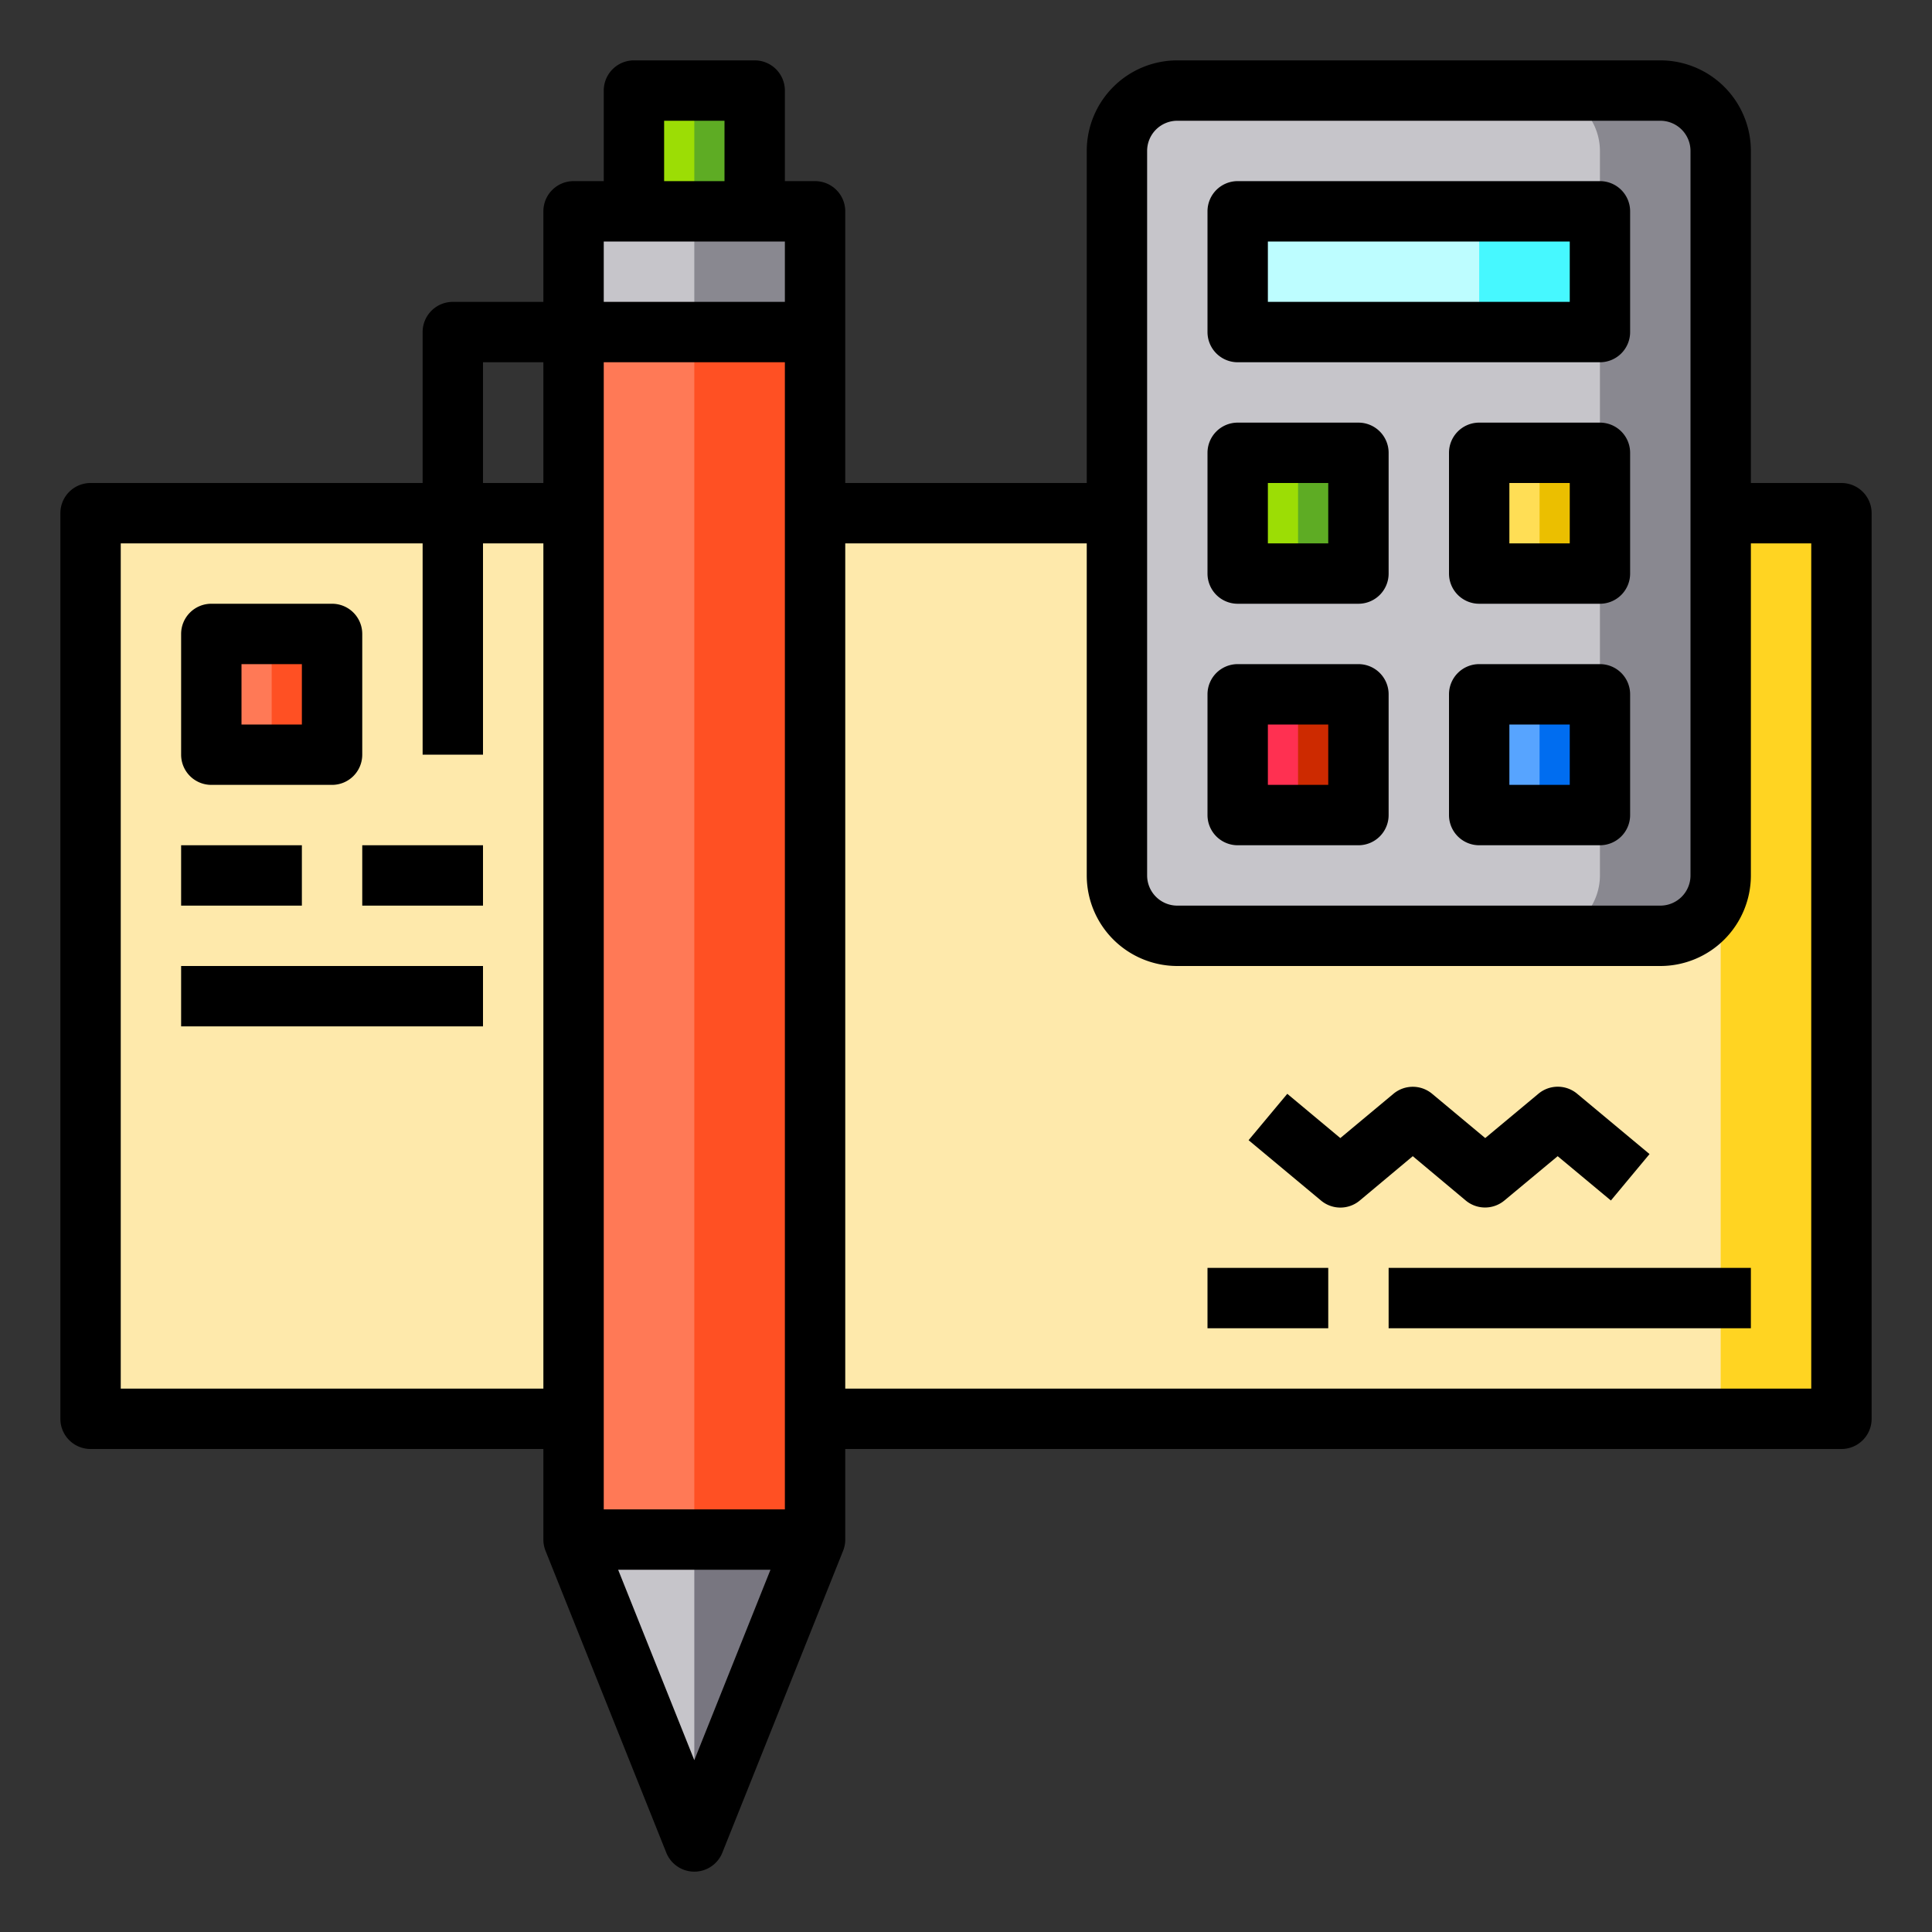 <svg height="512" viewBox="0 0 64 64" width="512" xmlns="http://www.w3.org/2000/svg"><rect x="0" y="0" width="64" height="64" fill="#333333" stroke="none"/><g id="Payment"><path d="m3 17h58v30h-58z" fill="#fee9ab"/><path d="m57 17h4v30h-4z" fill="#ffd422"/><rect fill="#c6c5ca" height="28" rx="2" width="20" x="37" y="3"/><path d="m57 5v24a2.006 2.006 0 0 1 -2 2h-4a2.006 2.006 0 0 0 2-2v-24a2.006 2.006 0 0 0 -2-2h4a2.006 2.006 0 0 1 2 2z" fill="#898890"/><path d="m49 23h4v4h-4z" fill="#57a4ff"/><path d="m49 15h4v4h-4z" fill="#ffde55"/><path d="m41 7h12v4h-12z" fill="#bdfdff"/><path d="m49 7h4v4h-4z" fill="#46f8ff"/><path d="m41 23h4v4h-4z" fill="#ff3051"/><path d="m41 15h4v4h-4z" fill="#9cdd05"/><path d="m51 23h2v4h-2z" fill="#006df0"/><path d="m51 15h2v4h-2z" fill="#ebbf00"/><path d="m43 23h2v4h-2z" fill="#cd2a00"/><path d="m43 15h2v4h-2z" fill="#5eac24"/><path d="m19 11h8v40h-8z" fill="#ff7956"/><path d="m23 11h4v40h-4z" fill="#ff5023"/><path d="m19 7h8v4h-8z" fill="#c6c5ca"/><path d="m23 7h4v4h-4z" fill="#898890"/><path d="m27 51-4 10v-10z" fill="#787680"/><path d="m27 51-4 10-4-10z" fill="#c6c5ca"/><path d="m27 51-4 10v-10z" fill="#787680"/><path d="m21 3h4v4h-4z" fill="#9cdd05"/><path d="m23 3h2v4h-2z" fill="#5eac24"/><path d="m7 21h4v4h-4z" fill="#ff7956"/><path d="m9 21h2v4h-2z" fill="#ff5023"/><path d="m61 16h-3v-11a3 3 0 0 0 -3-3h-16a3 3 0 0 0 -3 3v11h-8v-9a1 1 0 0 0 -1-1h-1v-3a1 1 0 0 0 -1-1h-4a1 1 0 0 0 -1 1v3h-1a1 1 0 0 0 -1 1v3h-3a1 1 0 0 0 -1 1v5h-11a1 1 0 0 0 -1 1v30a1 1 0 0 0 1 1h15v3a1 1 0 0 0 .071.371l4 10a1 1 0 0 0 1.858 0l4-10a1 1 0 0 0 .071-.371v-3h33a1 1 0 0 0 1-1v-30a1 1 0 0 0 -1-1zm-23-11a1 1 0 0 1 1-1h16a1 1 0 0 1 1 1v24a1 1 0 0 1 -1 1h-16a1 1 0 0 1 -1-1zm-18 45v-38h6v38zm2-46h2v2h-2zm-2 4h6v2h-6zm-4 4h2v4h-2zm-12 34v-28h10v7h2v-7h2v28zm19 12.308-2.523-6.308h5.046zm37-12.308h-32v-28h8v11a3 3 0 0 0 3 3h16a3 3 0 0 0 3-3v-11h2z"/><path d="m7 26h4a1 1 0 0 0 1-1v-4a1 1 0 0 0 -1-1h-4a1 1 0 0 0 -1 1v4a1 1 0 0 0 1 1zm1-4h2v2h-2z"/><path d="m12 28h4v2h-4z"/><path d="m6 28h4v2h-4z"/><path d="m40 42h4v2h-4z"/><path d="m46 42h12v2h-12z"/><path d="m48.555 39.769a1 1 0 0 0 1.279 0l1.766-1.469 1.763 1.468 1.28-1.538-2.4-2a1 1 0 0 0 -1.279 0l-1.764 1.47-1.759-1.467a1 1 0 0 0 -1.281 0l-1.76 1.467-1.757-1.466-1.282 1.536 2.4 2a1 1 0 0 0 1.282 0l1.757-1.47z"/><path d="m6 32h10v2h-10z"/><path d="m41 12h12a1 1 0 0 0 1-1v-4a1 1 0 0 0 -1-1h-12a1 1 0 0 0 -1 1v4a1 1 0 0 0 1 1zm1-4h10v2h-10z"/><path d="m41 20h4a1 1 0 0 0 1-1v-4a1 1 0 0 0 -1-1h-4a1 1 0 0 0 -1 1v4a1 1 0 0 0 1 1zm1-4h2v2h-2z"/><path d="m53 14h-4a1 1 0 0 0 -1 1v4a1 1 0 0 0 1 1h4a1 1 0 0 0 1-1v-4a1 1 0 0 0 -1-1zm-1 4h-2v-2h2z"/><path d="m53 22h-4a1 1 0 0 0 -1 1v4a1 1 0 0 0 1 1h4a1 1 0 0 0 1-1v-4a1 1 0 0 0 -1-1zm-1 4h-2v-2h2z"/><path d="m41 28h4a1 1 0 0 0 1-1v-4a1 1 0 0 0 -1-1h-4a1 1 0 0 0 -1 1v4a1 1 0 0 0 1 1zm1-4h2v2h-2z"/></g></svg>